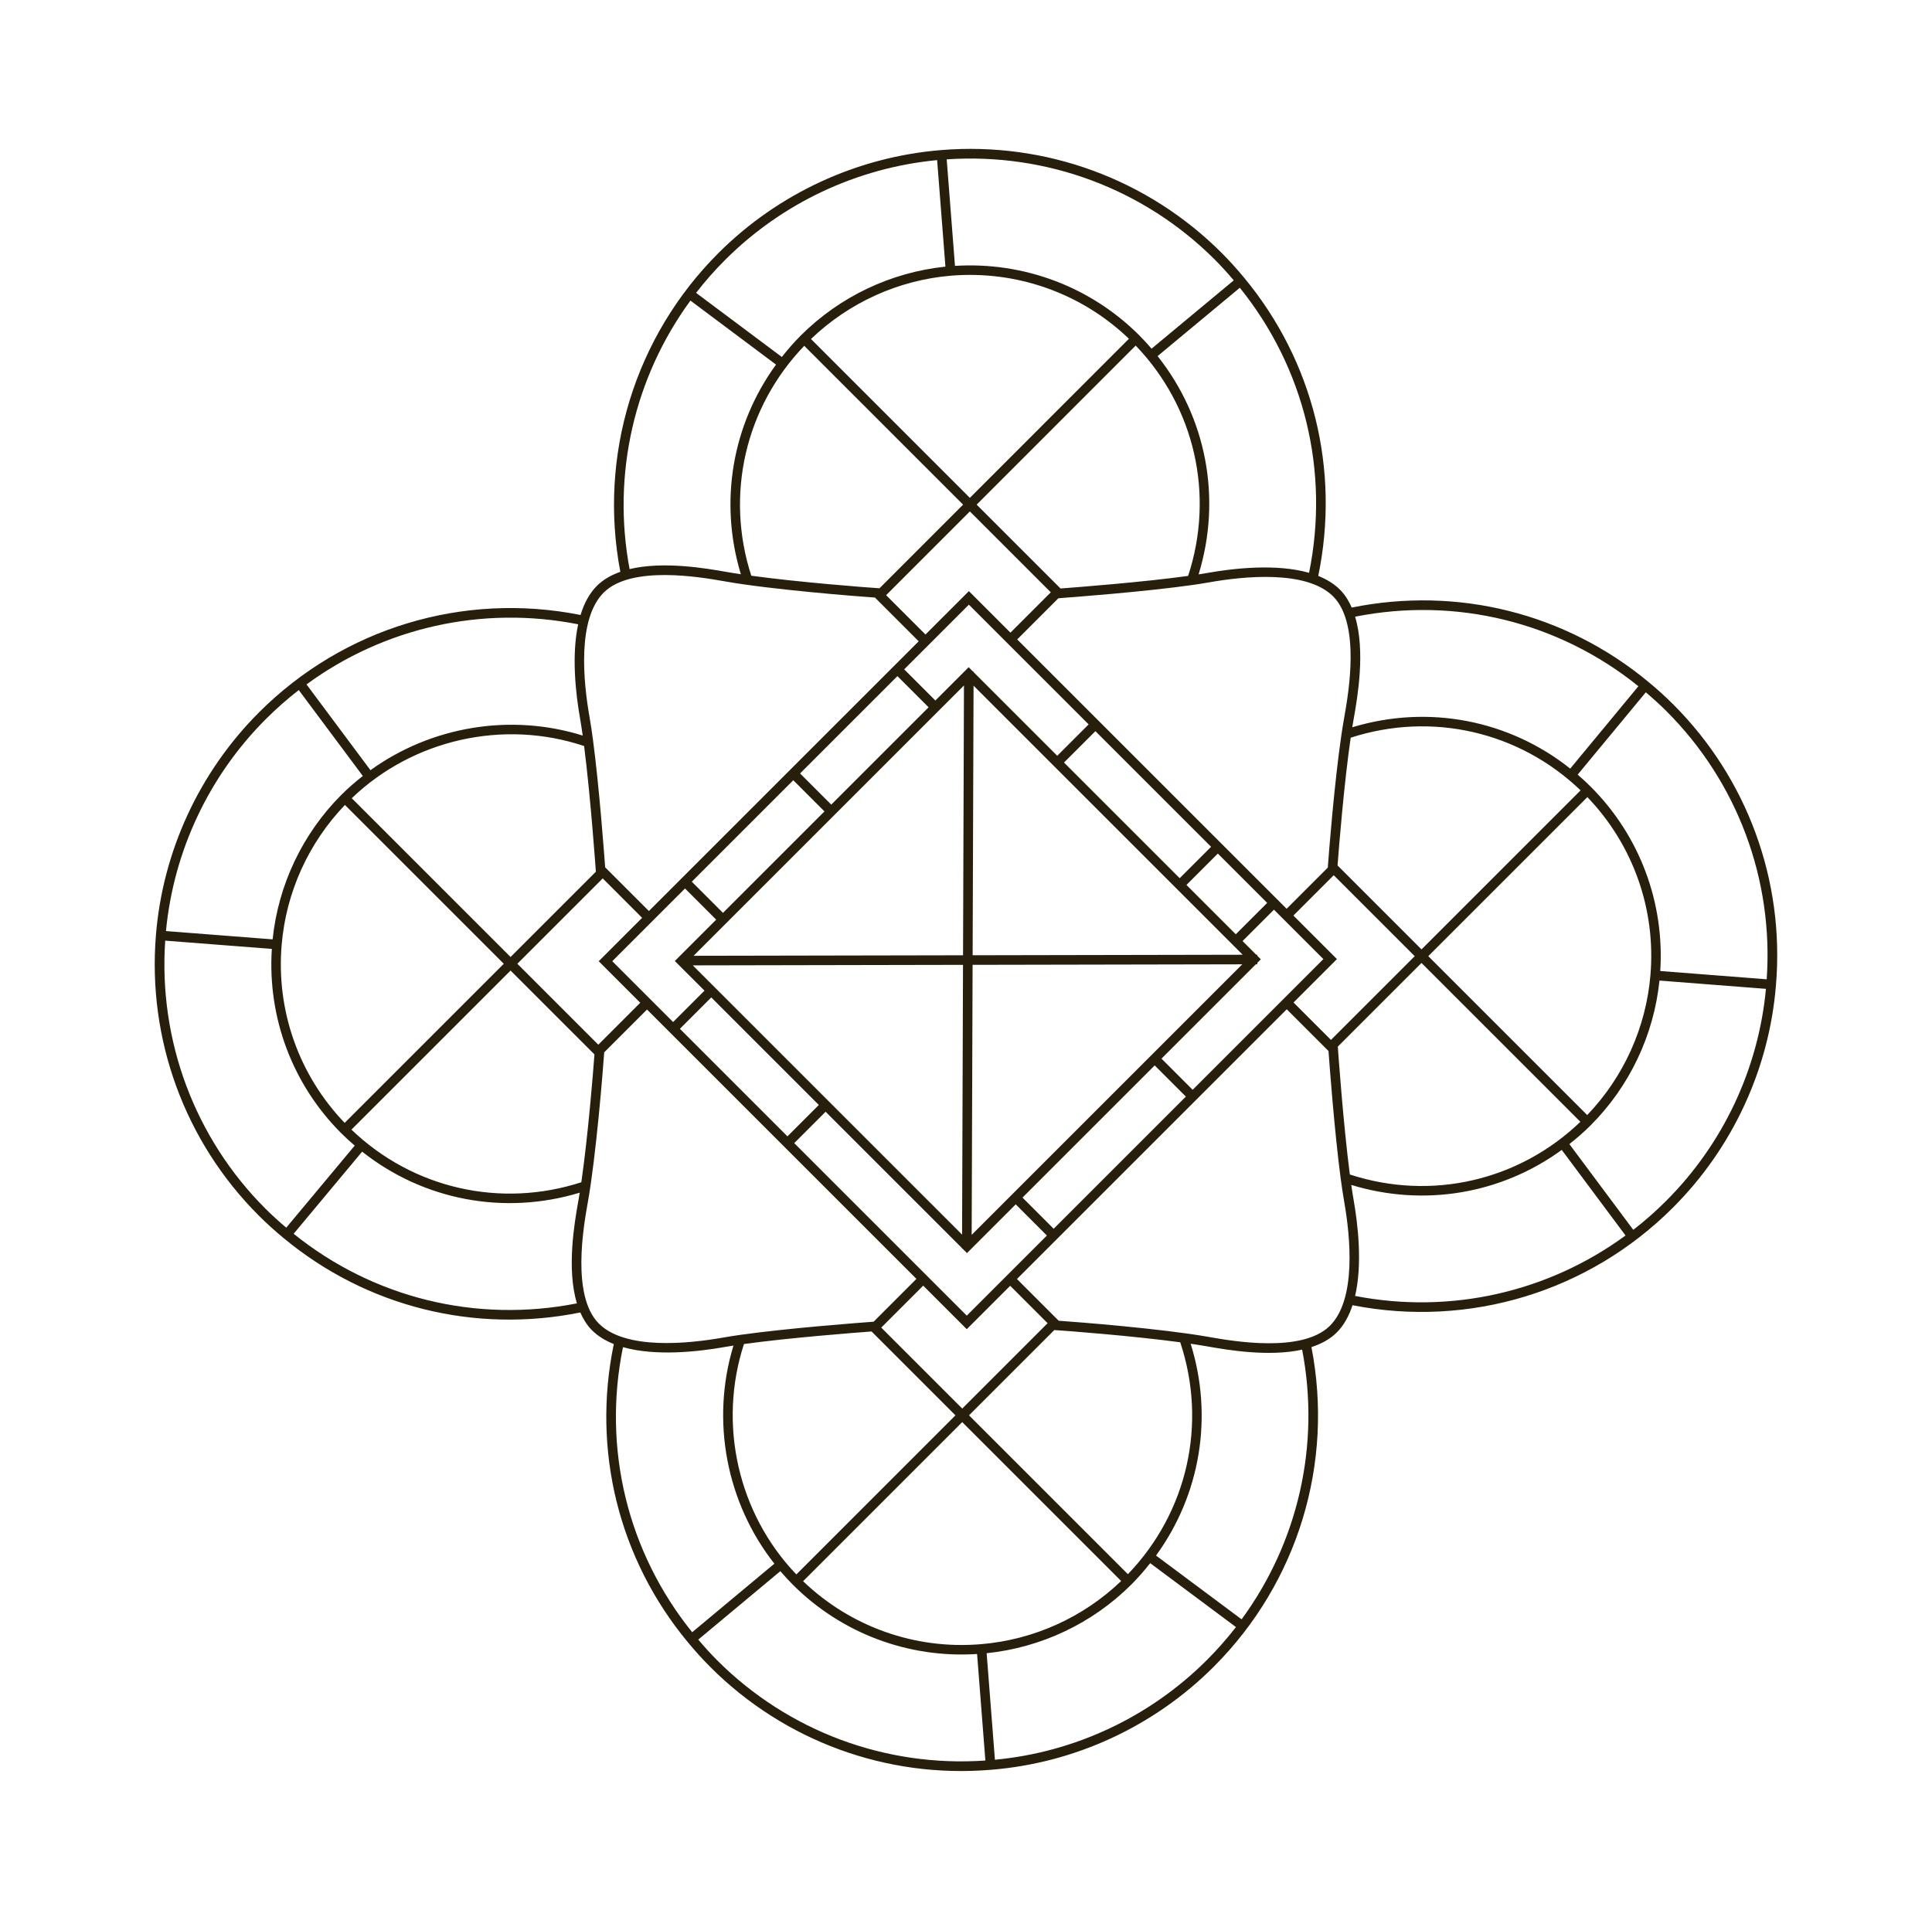 <svg width="166" height="165" viewBox="0 0 166 165" fill="none" xmlns="http://www.w3.org/2000/svg">
<g clip-path="url(#clip0_37_1518)">
<path d="M112.68 115.77C113.502 115.501 114.246 115.111 114.827 114.541C115.463 113.915 115.908 113.095 116.211 112.17C126.236 114.136 136.507 111.018 143.74 103.784C148.874 98.65 152.019 91.852 152.594 84.643C153.347 75.686 150.131 66.9 143.771 60.54C143.11 59.878 142.385 59.222 141.618 58.589C134.493 52.686 125.224 50.374 116.142 52.214C115.893 51.645 115.576 51.127 115.156 50.7L115.128 50.672C114.619 50.162 113.98 49.781 113.266 49.495C115.15 40.365 112.845 31.044 106.911 23.883C106.279 23.115 105.622 22.391 104.961 21.729C98.614 15.383 89.833 12.164 80.868 12.897C73.648 13.482 66.846 16.63 61.716 21.76C54.538 28.937 51.4 39.164 53.3 49.141C52.542 49.408 51.859 49.785 51.316 50.318C50.642 50.98 50.185 51.859 49.882 52.851C39.823 50.847 29.519 53.957 22.26 61.216C17.13 66.346 13.982 73.148 13.397 80.368C12.664 89.333 15.883 98.115 22.229 104.461C22.889 105.121 23.614 105.777 24.382 106.411C31.5 112.31 40.775 114.626 49.861 112.793C50.11 113.359 50.426 113.875 50.844 114.301L50.872 114.329C51.383 114.839 52.023 115.221 52.739 115.507C50.848 124.632 53.156 133.958 59.088 141.118C59.724 141.887 60.38 142.611 61.04 143.271C67.4 149.632 76.185 152.847 85.141 152.095C92.351 151.519 99.15 148.374 104.284 143.24C111.509 136.016 114.624 125.775 112.68 115.77ZM106.681 139.164L99.327 133.682C103.13 128.46 104.266 121.774 102.304 115.481C102.8 115.554 103.275 115.628 103.703 115.704L103.84 115.728C105.465 116.011 109.01 116.623 111.882 115.988C113.458 124.188 111.536 132.538 106.681 139.164ZM84.3 141.299C78.638 141.782 73.09 139.81 69.003 135.889L82.676 122.216L96.332 135.872C93.073 138.996 88.82 140.921 84.3 141.299ZM63.923 115.506C67.758 114.974 73.384 114.537 74.886 114.426L82.094 121.634L68.424 135.305C63.417 130.08 61.672 122.401 63.923 115.506ZM30.197 97.079L43.868 83.408L51.076 90.615C50.957 92.26 50.512 97.715 49.948 101.602C42.976 103.863 35.462 102.131 30.197 97.079ZM24.201 81.2C24.578 76.693 26.507 72.442 29.637 69.177L43.286 82.826L29.613 96.499C25.691 92.412 23.718 86.863 24.201 81.2ZM62.156 49.941L62.296 49.965C66.263 50.671 73.671 51.252 75.178 51.355L78.936 55.113L55.755 78.294L51.995 74.535C51.922 73.518 51.494 67.694 50.954 63.617C50.852 62.847 50.75 62.172 50.651 61.61C50.12 58.59 49.574 53.182 51.893 50.905C54.272 48.567 60.206 49.601 62.156 49.941ZM81.708 23.692C87.378 23.227 92.924 25.203 96.999 29.113L83.333 42.786L69.681 29.134C72.95 26 77.203 24.069 81.708 23.692ZM102.086 49.493C98.256 50.025 92.635 50.462 91.121 50.574L83.915 43.368L97.579 29.698C102.656 34.987 104.374 42.508 102.086 49.493ZM91.421 65.532L94.118 62.836L104.057 72.774L101.36 75.471L101.942 76.052L104.638 73.356L108.878 77.595L106.181 80.292L106.763 80.874L109.46 78.177L113.707 82.425L102.475 93.657L99.796 90.978L107.903 82.871L108.027 82.871L108.027 82.747L108.332 82.443L108.026 82.137L108.026 82.047L107.937 82.048L83.653 57.765L83.654 57.711L83.599 57.711L83.23 57.341L82.862 57.709L82.83 57.709L82.829 57.742L80.369 60.202L77.69 57.523L83.248 51.965L93.537 62.254L90.84 64.951L91.421 65.532ZM135.805 67.923L122.138 81.591L114.926 74.379L114.925 74.381C115.043 72.767 115.489 67.282 116.053 63.398C123.025 61.137 130.54 62.869 135.805 67.923ZM141.809 83.792C141.43 88.309 139.503 92.565 136.375 95.828L122.72 82.172L136.389 68.503C140.307 72.587 142.283 78.132 141.809 83.792ZM90.601 114.306L90.757 114.316C91.62 114.369 97.192 114.791 101.407 115.355C103.745 122.378 102.021 129.964 96.911 135.285L83.259 121.633L90.594 114.298L90.601 114.306ZM90.965 113.504L87.378 109.918L110.559 86.736L114.147 90.324C114.22 91.344 114.651 97.2 115.194 101.28C115.294 102.037 115.394 102.699 115.491 103.248C116.022 106.269 116.567 111.677 114.25 113.953C111.869 116.292 105.934 115.257 103.983 114.917L103.847 114.893C99.857 114.183 92.467 113.606 90.965 113.504ZM59.525 82.964L82.743 82.919L82.663 106.102L59.525 82.964ZM71.422 69.149L68.743 66.47L77.107 58.106L79.786 60.785L71.422 69.149ZM61.903 73.31L68.16 67.053L70.839 69.732L62.119 78.452L59.44 75.773L61.903 73.31ZM82.825 58.909L82.746 82.096L59.594 82.14L82.825 58.909ZM83.649 58.926L106.773 82.05L83.57 82.094L83.649 58.926ZM83.567 82.918L106.737 82.873L83.487 106.123L83.567 82.918ZM99.213 91.561L101.892 94.24L90.533 105.599L87.854 102.92L99.213 91.561ZM115.98 100.936C115.405 96.51 114.962 90.177 114.958 90.112L114.947 89.958L114.94 89.952L122.137 82.755L135.789 96.407C130.501 101.488 122.968 103.218 115.98 100.936ZM114.597 75.215L121.555 82.173L114.358 89.37L111.142 86.154L114.872 82.424L111.13 78.682L114.597 75.215ZM83.249 50.801L79.519 54.53L76.138 51.15L83.333 43.951L90.285 50.903L86.818 54.37L83.249 50.801ZM82.751 43.369L75.556 50.568L75.541 50.553L75.386 50.543C74.507 50.488 68.775 50.052 64.552 49.478C62.296 42.508 64.034 34.996 69.102 29.72L82.751 43.369ZM50.187 64.113C50.75 68.529 51.18 74.683 51.185 74.747L51.196 74.9L51.204 74.909L43.869 82.243L30.224 68.598C35.498 63.543 43.257 61.794 50.187 64.113ZM51.407 89.781L44.451 82.825L51.786 75.49L55.172 78.877L51.443 82.607L55.012 86.176L51.407 89.781ZM52.607 82.606L58.857 76.356L61.536 79.035L58.428 82.142L58.403 82.142L58.403 82.168L57.983 82.588L60.532 85.136L57.835 87.833L52.607 82.606ZM61.114 85.718L70.356 94.96L67.659 97.657L58.417 88.415L61.114 85.718ZM70.938 95.542L82.659 107.263L82.659 107.301L82.697 107.301L83.085 107.689L83.471 107.303L83.483 107.303L83.483 107.291L87.272 103.502L89.951 106.181L83.067 113.065L68.24 98.239L70.938 95.542ZM83.066 114.23L86.796 110.5L90.012 113.716L82.677 121.051L75.719 114.093L79.324 110.488L83.066 114.23ZM116.433 111.373C117.064 108.65 116.685 105.283 116.302 103.104C116.237 102.737 116.17 102.299 116.103 101.832C122.361 103.747 128.999 102.603 134.188 98.823L139.668 106.178C133.029 111.042 124.652 112.967 116.433 111.373ZM140.334 105.692L134.843 98.323C135.474 97.823 136.088 97.292 136.668 96.712C140.008 93.372 142.097 88.967 142.585 84.27L151.732 84.981C151.089 91.846 148.058 98.303 143.158 103.202C142.263 104.098 141.319 104.928 140.334 105.692ZM151.797 84.16L142.652 83.449C143.028 77.554 140.873 71.805 136.689 67.622C136.322 67.255 135.943 66.907 135.555 66.572L141.409 59.497C142.037 60.029 142.639 60.573 143.188 61.122C149.278 67.212 152.398 75.588 151.797 84.16ZM140.773 58.974L134.916 66.054C129.657 61.87 122.718 60.522 116.189 62.501C116.227 62.266 116.266 62.038 116.304 61.821L116.329 61.68C116.636 59.932 117.328 55.958 116.432 52.998C125.094 51.281 133.917 53.447 140.773 58.974ZM114.568 51.277C116.903 53.653 115.861 59.589 115.518 61.539L115.494 61.679C115.412 62.134 115.332 62.633 115.254 63.163C114.65 67.28 114.175 73.289 114.086 74.562L110.548 78.1L87.4 54.952L90.938 51.413C92.003 51.336 98.342 50.859 102.432 50.277C102.949 50.203 103.432 50.128 103.865 50.051C106.876 49.517 112.257 48.966 114.545 51.254L114.568 51.277ZM112.478 49.228C109.681 48.428 106.034 48.83 103.722 49.241C103.491 49.282 103.243 49.322 102.985 49.362C104.99 42.825 103.656 35.882 99.462 30.604L106.528 24.73C112.088 31.628 114.247 40.511 112.478 49.228ZM104.378 22.312C104.928 22.862 105.473 23.465 106.005 24.094L98.944 29.964C98.605 29.569 98.251 29.184 97.879 28.811C93.704 24.637 87.957 22.482 82.053 22.849L81.342 13.695C89.924 13.111 98.299 16.233 104.378 22.312ZM80.52 13.76L81.232 22.915C76.546 23.402 72.144 25.494 68.797 28.841C68.213 29.425 67.679 30.043 67.176 30.679L59.809 25.168C60.574 24.182 61.402 23.237 62.298 22.342C67.191 17.448 73.649 14.415 80.52 13.76ZM59.323 25.833L66.677 31.334C62.915 36.506 61.767 43.115 63.656 49.35C63.227 49.286 62.814 49.221 62.44 49.154L62.298 49.129C60.643 48.841 56.994 48.211 54.096 48.908C52.563 40.744 54.504 32.421 59.323 25.833ZM49.676 53.651C49.097 56.344 49.465 59.619 49.841 61.754C49.914 62.176 49.991 62.667 50.068 63.215C43.854 61.271 37.052 62.425 31.831 66.19L26.336 58.819C33.004 53.934 41.42 52.019 49.676 53.651ZM25.67 59.304L31.174 66.687C30.538 67.187 29.921 67.717 29.341 68.297C25.998 71.64 23.91 76.042 23.424 80.728L14.26 80.016C14.915 73.147 17.949 66.691 22.842 61.798C23.739 60.901 24.684 60.069 25.67 59.304ZM14.195 80.838L23.357 81.549C22.974 87.445 25.126 93.193 29.311 97.379C29.688 97.755 30.078 98.111 30.477 98.453L24.595 105.506C23.965 104.972 23.361 104.428 22.812 103.878C16.732 97.799 13.61 89.421 14.195 80.838ZM25.231 106.029L31.116 98.972C36.37 103.135 43.295 104.474 49.81 102.499C49.772 102.733 49.734 102.964 49.696 103.179L49.671 103.317C49.364 105.067 48.671 109.048 49.57 112.01C40.905 113.719 32.08 111.549 25.231 106.029ZM51.432 113.723C49.096 111.346 50.139 105.409 50.483 103.458L50.506 103.322C51.223 99.329 51.81 91.94 51.914 90.437L55.594 86.758L78.742 109.906L75.062 113.587C74.006 113.664 67.766 114.133 63.675 114.708C63.118 114.786 62.599 114.867 62.135 114.95C59.124 115.483 53.742 116.034 51.456 113.747L51.432 113.723ZM53.527 115.773C56.323 116.571 59.967 116.17 62.278 115.76C62.512 115.719 62.761 115.678 63.021 115.637C61.057 122.086 62.41 129.136 66.535 134.383L59.473 140.272C53.913 133.374 51.752 124.487 53.527 115.773ZM61.622 142.689C61.074 142.14 60.529 141.537 59.996 140.907L67.05 135.024C67.392 135.424 67.747 135.814 68.122 136.189C72.308 140.375 78.057 142.527 83.953 142.144L84.664 151.298C76.091 151.899 67.714 148.78 61.622 142.689ZM85.485 151.232L84.774 142.077C89.472 141.59 93.876 139.504 97.212 136.168C97.794 135.586 98.326 134.971 98.827 134.337L106.196 139.83C105.431 140.816 104.599 141.761 103.702 142.658C98.804 147.556 92.349 150.587 85.485 151.232Z" fill="#271F0C"/>
</g>
<defs>
<clipPath id="clip0_37_1518">
<rect width="116" height="117" fill="white" transform="translate(83.354 0.122) rotate(45)"/>
</clipPath>
</defs>
</svg>
